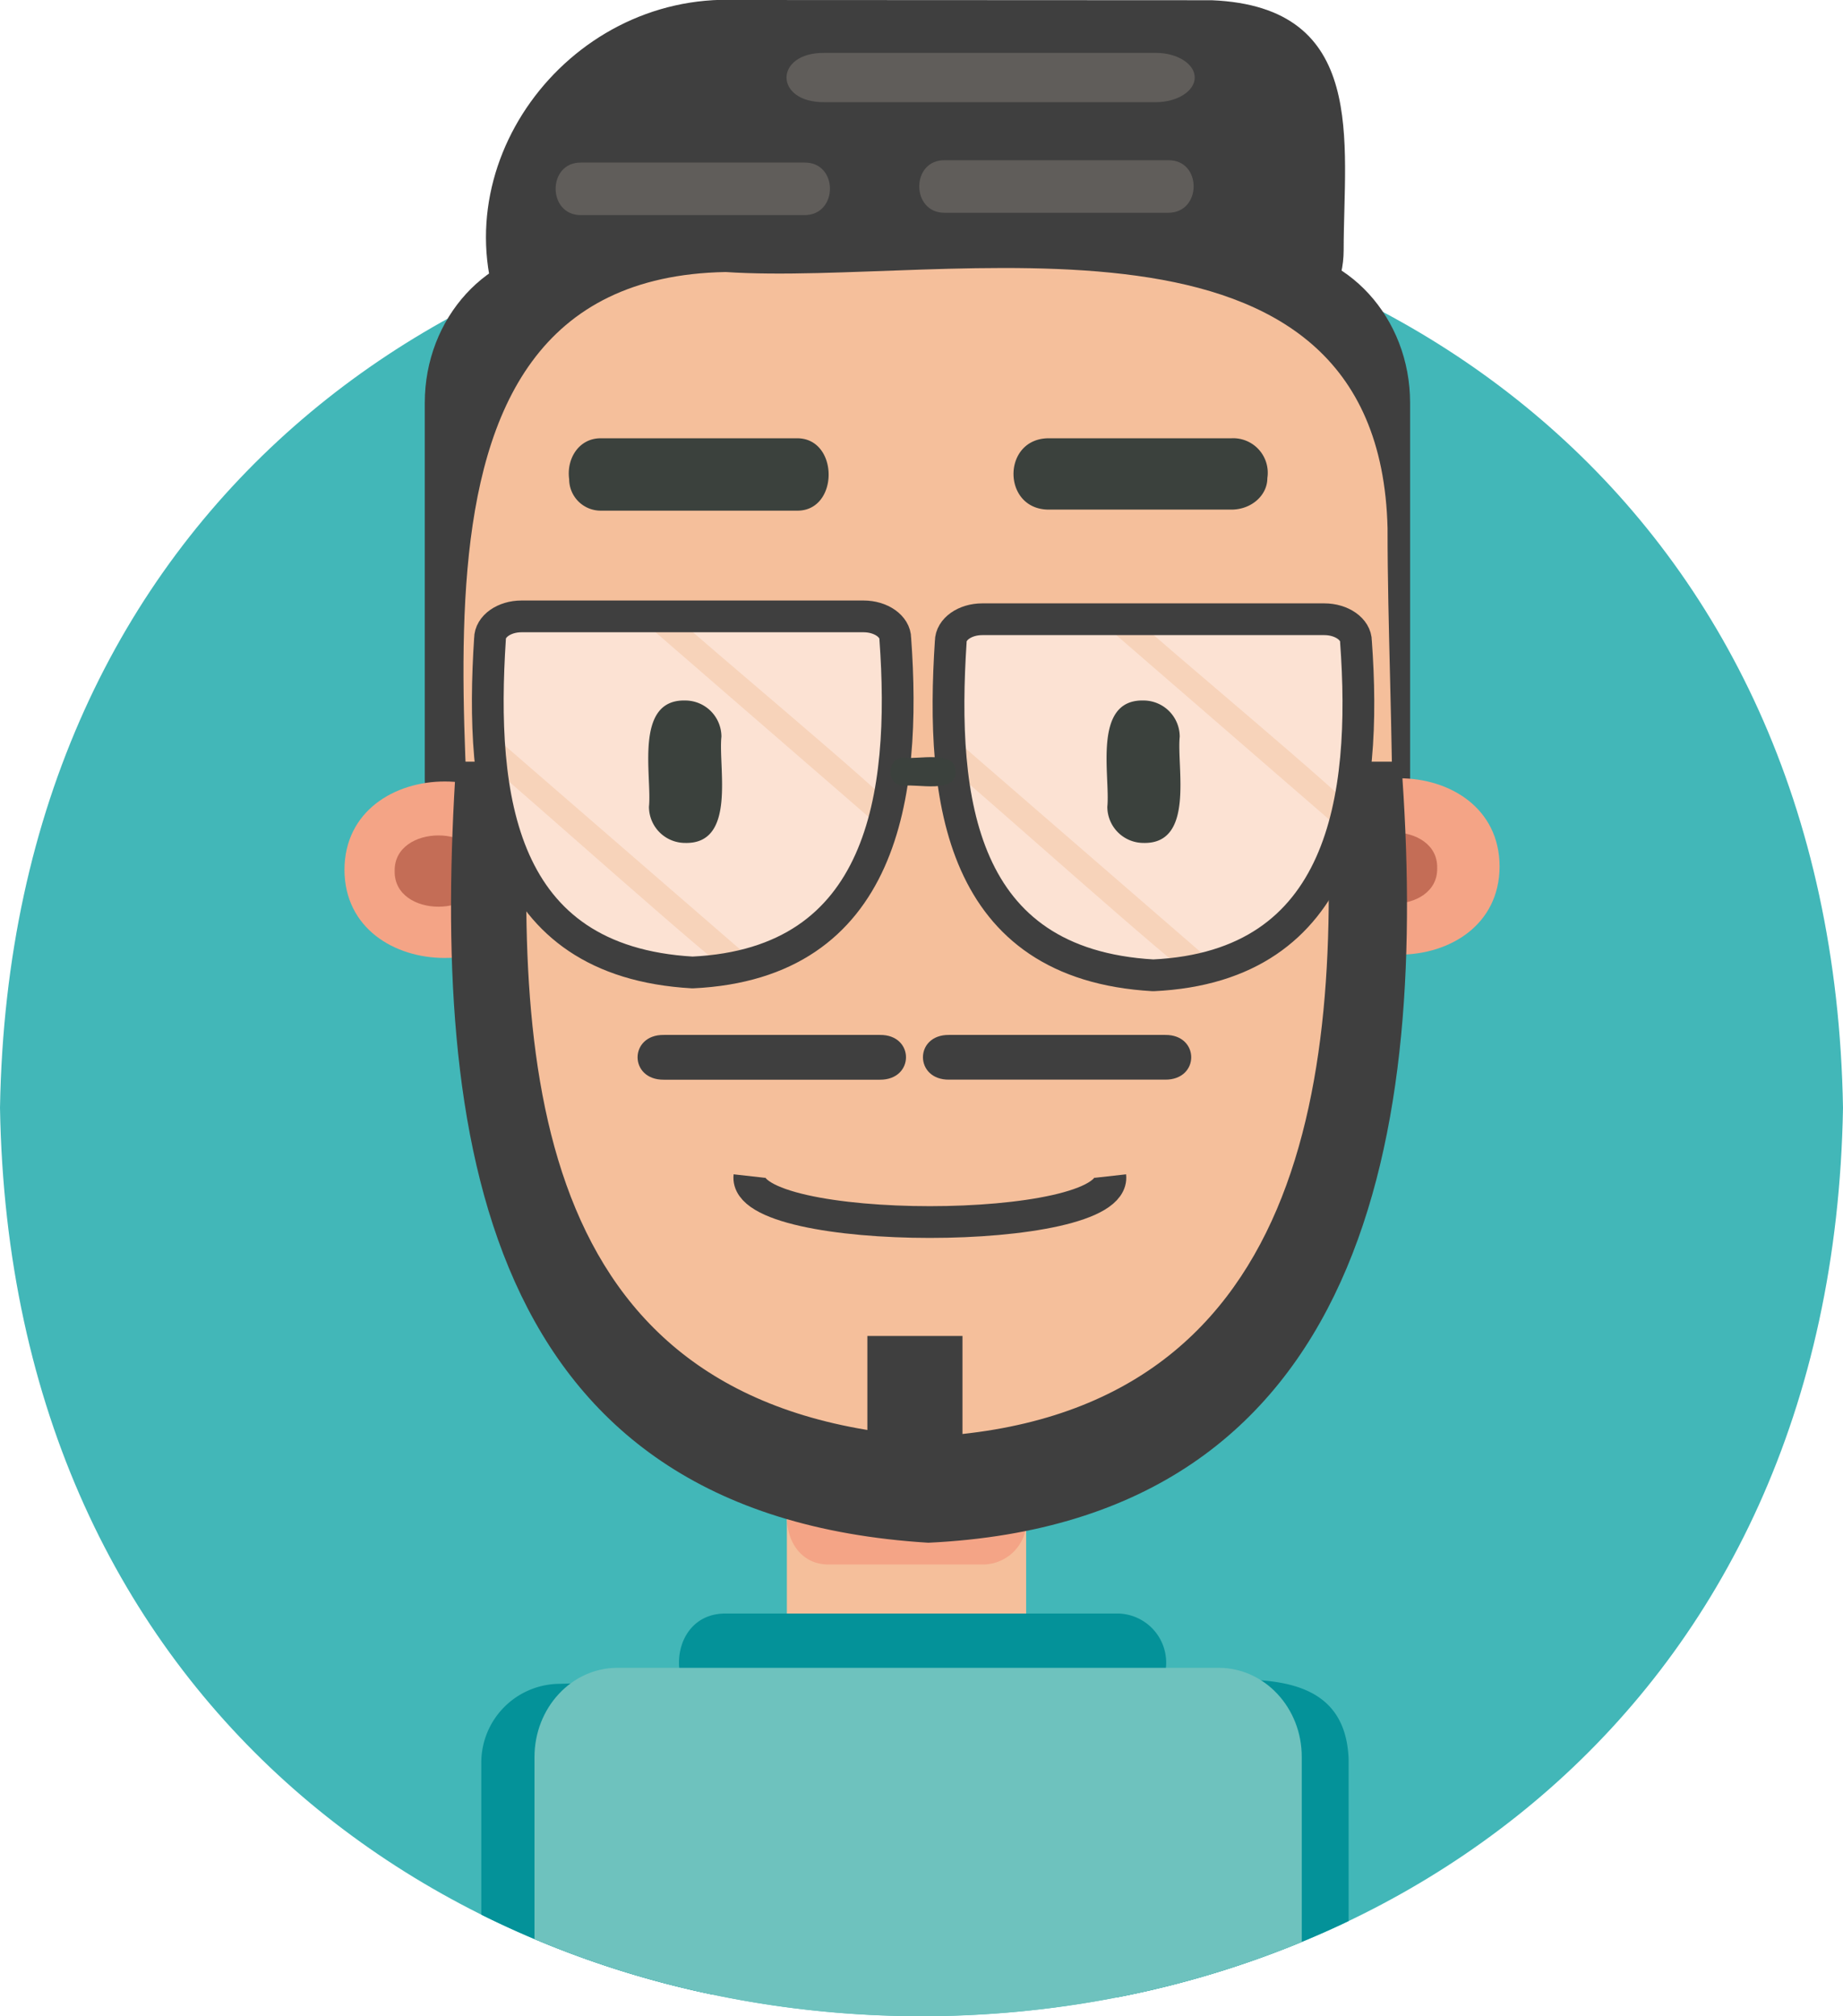 <svg xmlns="http://www.w3.org/2000/svg" viewBox="0 0 315.68 345.39"><defs><style>.cls-1{fill:#42b7b8;}.cls-2{fill:#3f3f3f;}.cls-3{fill:#f4a486;}.cls-4{fill:#c46d56;}.cls-5{fill:#f5bf9b;}.cls-6{fill:#605d5a;}.cls-7{fill:#3b413d;}.cls-8{fill:#fce2d3;}.cls-9{fill:#f7d3ba;}.cls-10{fill:none;stroke:#3f3f3f;stroke-linejoin:round;stroke-width:5.44px;}.cls-11{fill:#049299;}.cls-12{fill:#6ec2be;}</style></defs><g id="Capa_2" data-name="Capa 2"><g id="Capa_1-2" data-name="Capa 1"><path class="cls-1" d="M315.68,189.78C312.14,397.26,3.52,397.23,0,189.77,3.55-17.7,312.17-17.67,315.68,189.78Z"/><path class="cls-2" d="M96.9,42.61H217.39c13.34,0,24.14,11.82,24.14,26.4v64.51c0,14.58-10.8,26.39-24.14,26.39H96.9c-13.33,0-24.14-11.81-24.14-26.39V69C72.76,54.43,83.57,42.61,96.9,42.61Z"/><path class="cls-3" d="M222.56,148.43c.07,20.14,34.22,20.14,34.3,0C256.79,128.29,222.63,128.29,222.56,148.43Z"/><path class="cls-3" d="M59,149c.08,20.14,34.23,20.14,34.3,0S59.07,128.8,59,149Z"/><path class="cls-4" d="M231.17,148.7c-.16,8.14,15.17,8.14,15,0C246.34,140.56,231,140.56,231.17,148.7Z"/><path class="cls-4" d="M67.6,149.22c-.15,8.14,15.17,8.14,15,0C82.77,141.08,67.45,141.08,67.6,149.22Z"/><path class="cls-2" d="M126.23,0C96.89-1.26,74.57,29.2,86.53,55.91l23.12.32c8,12.34,85.46,4.33,97.92,6.47,12.48,0,22.58-8.89,22.58-19.86,0-18.48,4.22-41.67-22.58-42.8Z"/><path class="cls-5" d="M124.3,46.6c-63.89,1.15-39.43,91.12-43.88,130.49C79.51,222.44,115,260.66,159,260.5c93.55-4.27,78.62-103.64,78.67-170C236.24,31.14,162.35,49.13,124.3,46.6Z"/><path class="cls-5" d="M170.27,251.2h-30a5.45,5.45,0,0,0-5.49,5.4v25.49a5.45,5.45,0,0,0,5.49,5.4h30a5.45,5.45,0,0,0,5.49-5.4V256.6A5.45,5.45,0,0,0,170.27,251.2Z"/><path class="cls-3" d="M168.45,252.07H142.09c-9.72-.14-9.71,16.09,0,15.94h26.36a7.52,7.52,0,0,0,7.31-8.63A7.32,7.32,0,0,0,168.45,252.07Z"/><path class="cls-2" d="M226.77,130.48c3.69,53.5-2.54,112.43-68,115.65C91.9,241.61,87.81,185,90.84,130.48H78.14c-4.2,63.87,4,129.06,80.87,133.8,75.54-3.59,85.77-70.92,81-133.8Z"/><rect class="cls-2" x="148.57" y="228.86" width="16.29" height="22.34"/><path class="cls-2" d="M150.71,177.29h-37c-6-.07-6,7.73,0,7.67h37C156.68,185,156.67,177.22,150.71,177.29Z"/><path class="cls-2" d="M199.57,177.29h-37c-6-.07-5.95,7.73,0,7.66h37C205.54,185,205.52,177.22,199.57,177.29Z"/><path class="cls-6" d="M99.53,27.85H137.8c5.8-.08,5.82,9,0,9H99.53C93.73,36.9,93.71,27.77,99.53,27.85Z"/><path class="cls-6" d="M141.19,9.06H198c3.66,0,6.64,1.89,6.64,4.22s-3,4.22-6.64,4.22H141.19C132.58,17.58,132.55,9,141.19,9.06Z"/><path class="cls-6" d="M161.82,27.45H200.1c5.8-.09,5.81,9,0,9H161.82C156,36.49,156,27.36,161.82,27.45Z"/><path class="cls-7" d="M136.47,75.08H102.89c-3.78,0-5.88,3.55-5.4,7a5.4,5.4,0,0,0,5.4,5.4h33.58C143.76,87.61,143.75,75,136.47,75.08Z"/><path class="cls-7" d="M210.92,75.08H179.79c-8.26-.14-8.25,12.36,0,12.22h31.13c3.4,0,6.16-2.42,6.16-5.4A5.92,5.92,0,0,0,210.92,75.08Z"/><path class="cls-8" d="M147.65,105.9H89.07c-3,0-5.41,1.72-5.41,3.82-1.77,27.16,1.5,55.27,34.69,57.17,32.77-1.54,36.68-30.37,34.73-57.17C153.08,107.62,150.64,105.9,147.65,105.9Z"/><path class="cls-8" d="M226.92,105.9H168.35c-3,0-5.41,1.72-5.41,3.82-1.78,27.17,1.5,55.27,34.69,57.18,32.77-1.55,36.67-30.37,34.73-57.18C232.36,107.62,229.91,105.9,226.92,105.9Z"/><path class="cls-9" d="M164.34,127.3l.11,5.73c.4,0,39.05,34.58,39.55,33.9,0-.24,2.95-2.91,2.39-3.19Z"/><path class="cls-9" d="M196.07,107.38l-6.34.14,39.16,33.93c.38.52,2.53-2.77,2.81-2.82C232.26,138,196.12,107.81,196.07,107.38Z"/><line class="cls-9" x1="189.62" y1="101.79" x2="196.07" y2="107.38"/><path class="cls-9" d="M85.42,126.81l.11,5.72c.41,0,39.05,34.58,39.55,33.91,0-.25,3-2.91,2.39-3.19Z"/><path class="cls-9" d="M117.45,107.15l-6.64-.12L150,141c.38.52,2.53-2.78,2.81-2.82C153.35,137.53,117.51,107.58,117.45,107.15Z"/><line class="cls-9" x1="110.7" y1="101.3" x2="117.45" y2="107.15"/><path class="cls-10" d="M226.83,106.08H168.26c-3,0-5.41,1.72-5.41,3.83-1.78,27.16,1.49,55.27,34.68,57.17,32.77-1.54,36.68-30.37,34.73-57.17C232.27,107.8,229.82,106.08,226.83,106.08Z"/><path class="cls-11" d="M191.62,276.41H124.39c-10.8-.16-10.77,17,0,16.83h67.23a8.42,8.42,0,0,0,0-16.83Z"/><path class="cls-11" d="M204.88,287.85a13.5,13.5,0,0,0-13.5,13.5v40.81A165.07,165.07,0,0,0,231,329.09V301.36C230.44,286.37,215.84,287.53,204.88,287.85Z"/><path class="cls-11" d="M95.94,288.45A13.5,13.5,0,0,0,82.44,302V328a164.44,164.44,0,0,0,39.64,13.7V302C121.5,287,106.9,288.13,95.94,288.45Z"/><path class="cls-12" d="M208.75,285.71h-103c-7.84,0-14.2,6.85-14.2,15.3v31.18c41.3,17.44,90,17.61,131.42.5V301C223,292.56,216.59,285.71,208.75,285.71Z"/><path class="cls-10" d="M147.91,105.59H89.34c-3,0-5.41,1.72-5.41,3.83-1.77,27.16,1.5,55.27,34.69,57.17,32.77-1.55,36.67-30.37,34.73-57.17C153.35,107.31,150.9,105.59,147.91,105.59Z"/><path class="cls-7" d="M154.87,129.79c-3.13,0-3.12,4.87,0,4.83,2.1-.39,8.94,1.4,8.8-2.41C163.8,128.39,157,130.19,154.87,129.79Z"/><path class="cls-10" d="M190.18,201.47c1.17,10.5-63,10.5-61.82,0"/><path class="cls-7" d="M202.07,126.2a6.21,6.21,0,0,0-6.2-6.2c-8.82-.21-5.67,13-6.2,18.2a6.2,6.2,0,0,0,6.2,6.2C204.68,144.61,201.53,131.42,202.07,126.2Z"/><path class="cls-7" d="M123.57,126.2a6.21,6.21,0,0,0-6.2-6.2c-8.82-.21-5.67,13-6.21,18.2a6.2,6.2,0,0,0,6.21,6.2C126.18,144.61,123,131.42,123.57,126.2Z"/></g></g></svg>